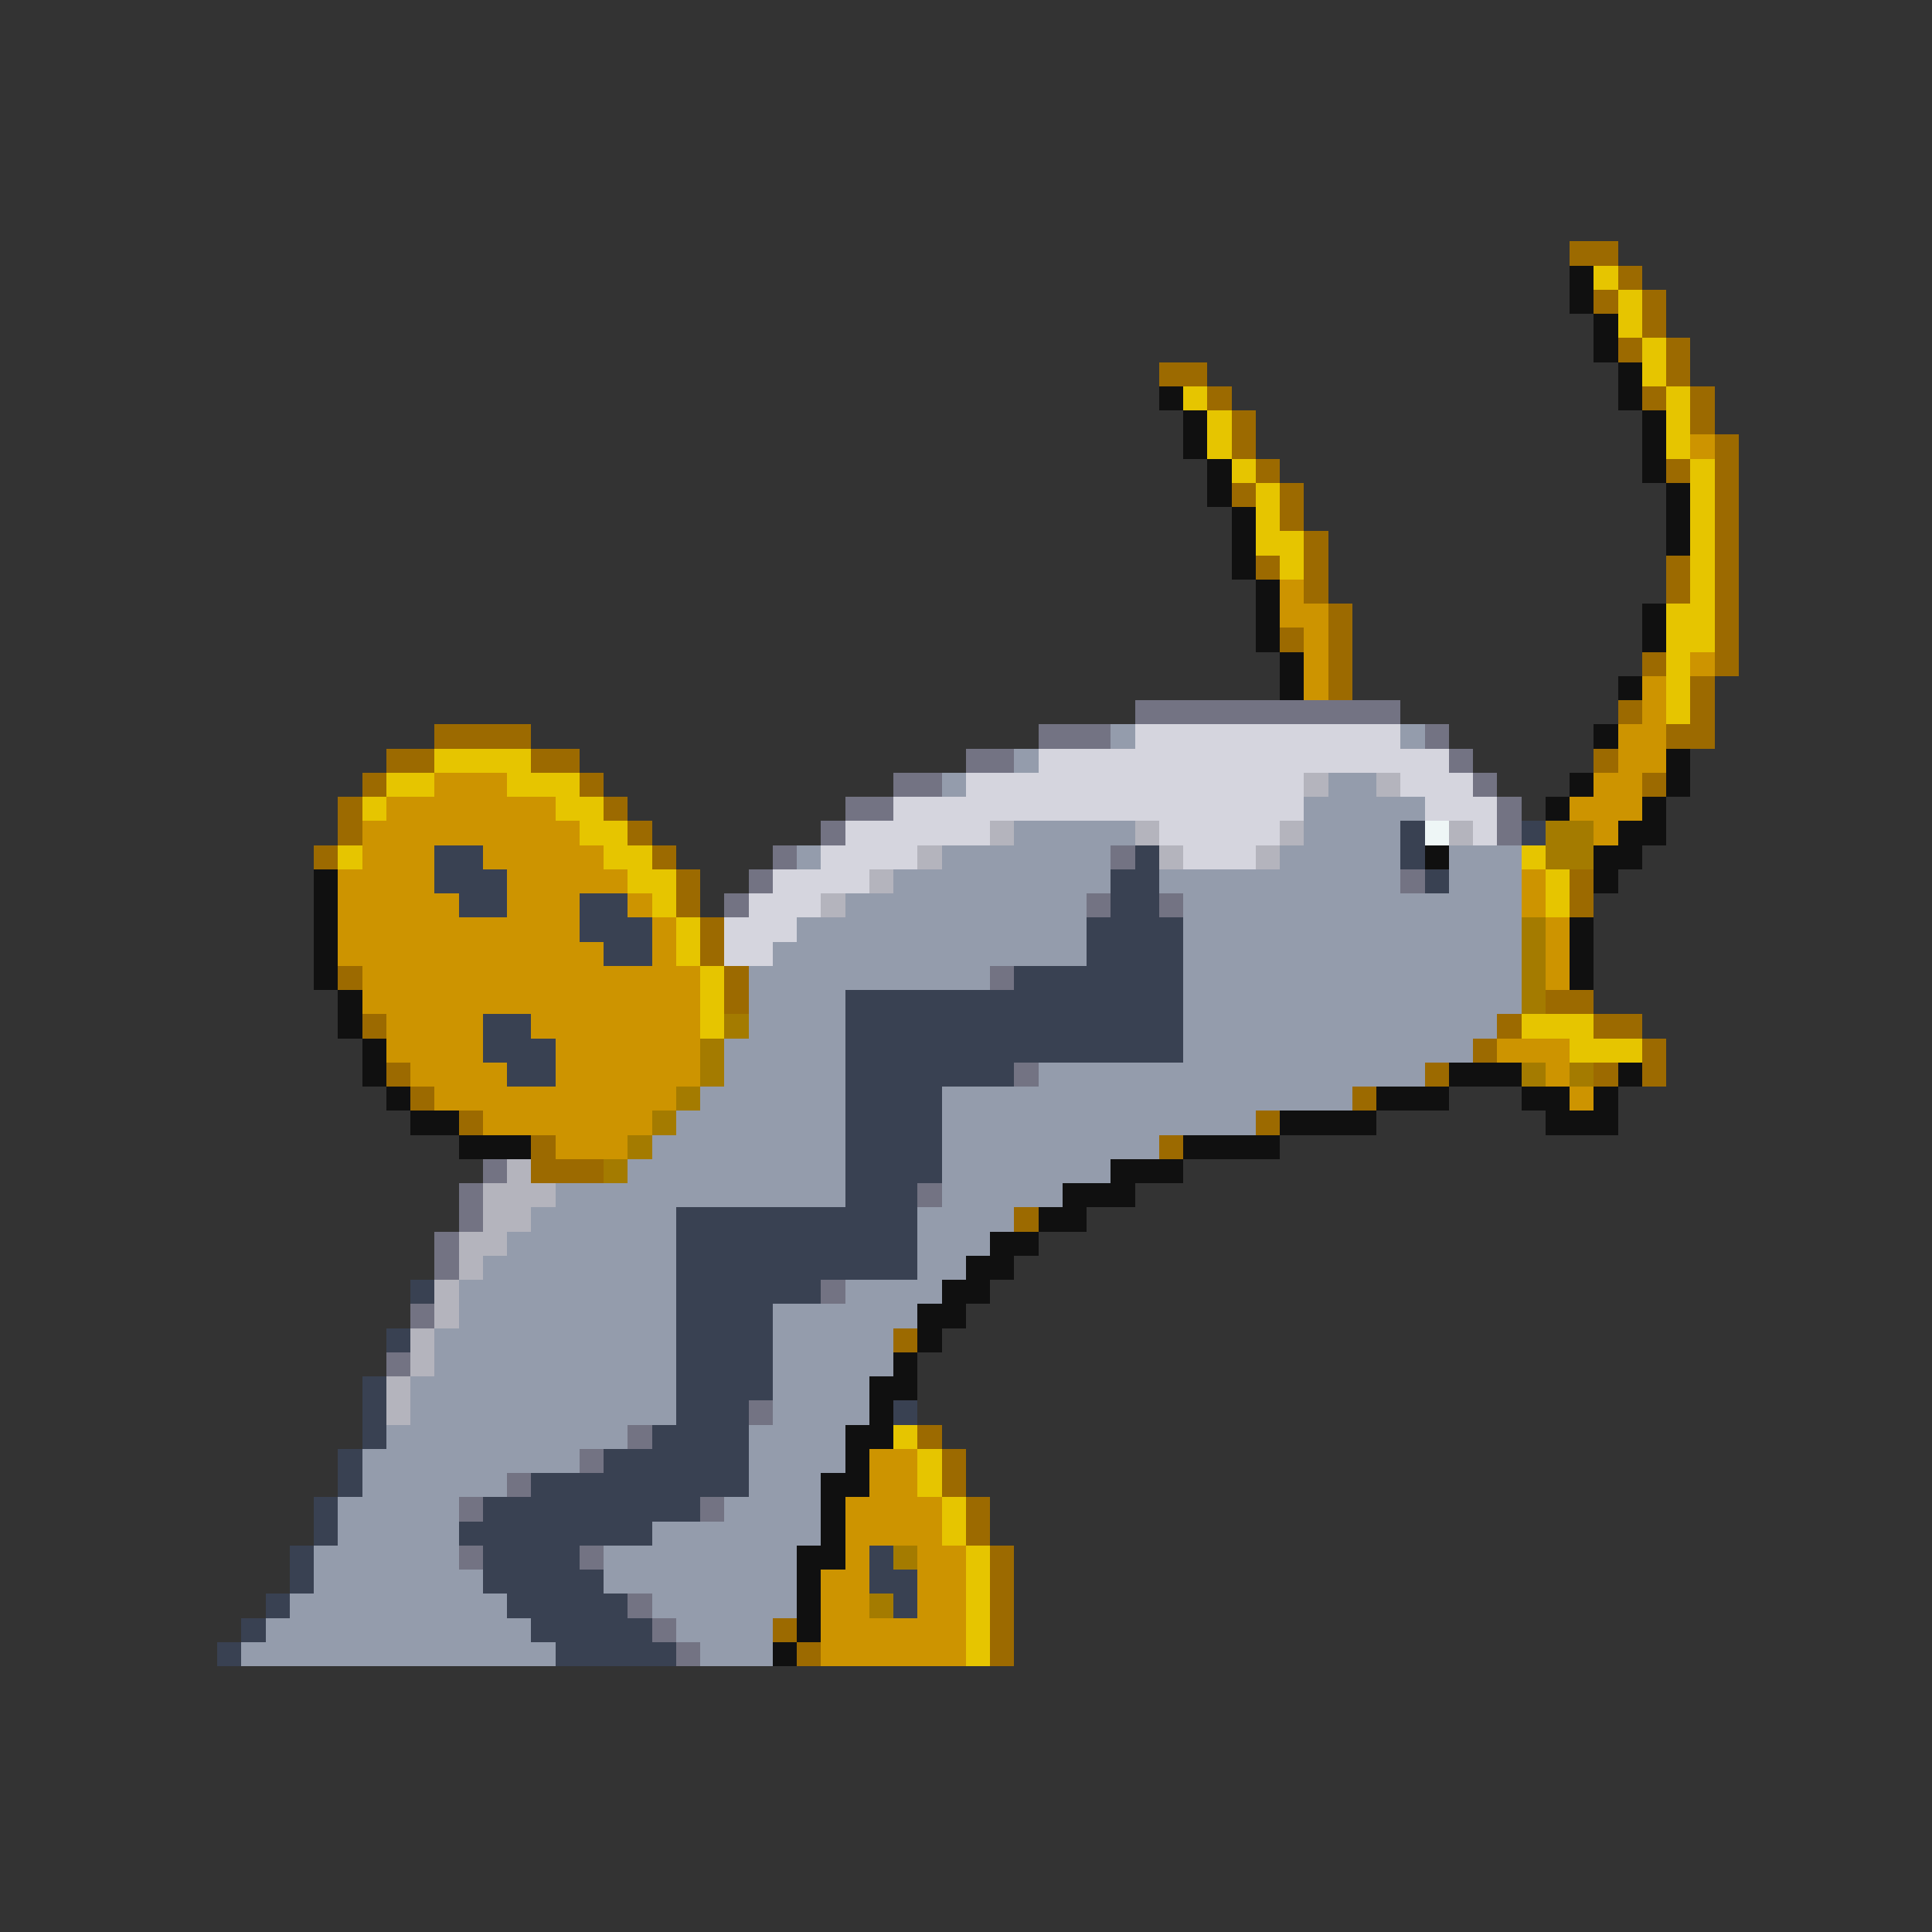 <svg xmlns="http://www.w3.org/2000/svg" viewBox="0 -0.5 80 80" shape-rendering="crispEdges">
<rect x="0" y="-0.5" width="80" height="80" fill="#333333" stroke="none"/>
<path stroke="#9c6a00" d="M65 10h2M67 11h1M66 12h1M68 12h1M68 13h1M67 14h1M69 14h1M48 15h2M69 15h1M50 16h1M68 16h1M70 16h1M51 17h1M70 17h1M51 18h1M71 18h1M52 19h1M69 19h1M71 19h1M51 20h1M53 20h1M71 20h1M53 21h1M71 21h1M54 22h1M71 22h1M52 23h1M54 23h1M69 23h1M71 23h1M54 24h1M69 24h1M71 24h1M55 25h1M71 25h1M53 26h1M55 26h1M71 26h1M55 27h1M68 27h1M71 27h1M55 28h1M70 28h1M67 29h1M70 29h1M18 30h4M69 30h2M16 31h2M22 31h2M66 31h1M15 32h1M24 32h1M68 32h1M14 33h1M25 33h1M14 34h1M26 34h1M13 35h1M27 35h1M28 36h1M65 36h1M28 37h1M65 37h1M29 38h1M29 39h1M14 40h1M30 40h1M30 41h1M64 41h2M15 42h1M62 42h1M66 42h2M61 43h1M68 43h1M16 44h1M59 44h1M66 44h1M68 44h1M17 45h1M56 45h1M19 46h1M52 46h1M22 47h1M48 47h1M22 48h3M42 50h1M37 55h1M38 59h1M39 60h1M39 61h1M40 62h1M40 63h1M41 64h1M41 65h1M41 66h1M32 67h1M41 67h1M33 68h1M41 68h1" />
<path stroke="#101010" d="M65 11h1M65 12h1M66 13h1M66 14h1M67 15h1M48 16h1M67 16h1M49 17h1M68 17h1M49 18h1M68 18h1M50 19h1M68 19h1M50 20h1M69 20h1M51 21h1M69 21h1M51 22h1M69 22h1M51 23h1M52 24h1M52 25h1M68 25h1M52 26h1M68 26h1M53 27h1M53 28h1M67 28h1M66 30h1M69 31h1M65 32h1M69 32h1M64 33h1M68 33h1M67 34h2M59 35h1M66 35h2M13 36h1M66 36h1M13 37h1M13 38h1M65 38h1M13 39h1M65 39h1M13 40h1M65 40h1M14 41h1M14 42h1M15 43h1M15 44h1M60 44h3M67 44h1M16 45h1M57 45h3M63 45h2M66 45h1M17 46h2M53 46h4M64 46h3M19 47h3M49 47h4M46 48h3M44 49h3M43 50h2M41 51h2M40 52h2M39 53h2M38 54h2M38 55h1M37 56h1M36 57h2M36 58h1M35 59h2M35 60h1M34 61h2M34 62h1M34 63h1M33 64h2M33 65h1M33 66h1M33 67h1M32 68h1" />
<path stroke="#e6c500" d="M66 11h1M67 12h1M67 13h1M68 14h1M68 15h1M49 16h1M69 16h1M50 17h1M69 17h1M50 18h1M69 18h1M51 19h1M70 19h1M52 20h1M70 20h1M52 21h1M70 21h1M52 22h2M70 22h1M53 23h1M70 23h1M70 24h1M69 25h2M69 26h2M69 27h1M69 28h1M69 29h1M18 31h4M16 32h2M21 32h3M15 33h1M23 33h2M24 34h2M14 35h1M25 35h2M63 35h1M26 36h2M64 36h1M27 37h1M64 37h1M28 38h1M28 39h1M29 40h1M29 41h1M29 42h1M63 42h3M65 43h3M37 59h1M38 60h1M38 61h1M39 62h1M39 63h1M40 64h1M40 65h1M40 66h1M40 67h1M40 68h1" />
<path stroke="#cd9400" d="M70 18h1M53 24h1M53 25h2M54 26h1M54 27h1M70 27h1M54 28h1M68 28h1M68 29h1M67 30h2M67 31h2M18 32h3M66 32h2M16 33h7M65 33h3M15 34h9M66 34h1M15 35h3M20 35h5M14 36h4M21 36h5M63 36h1M14 37h5M21 37h3M26 37h1M63 37h1M14 38h10M27 38h1M64 38h1M14 39h11M27 39h1M64 39h1M15 40h14M64 40h1M15 41h14M16 42h4M22 42h7M16 43h4M23 43h6M62 43h3M17 44h4M23 44h6M64 44h1M18 45h10M65 45h1M20 46h7M23 47h3M36 60h2M36 61h2M35 62h4M35 63h4M35 64h1M38 64h2M34 65h2M38 65h2M34 66h2M38 66h2M34 67h6M34 68h6" />
<path stroke="#737383" d="M47 29h11M43 30h3M59 30h1M40 31h2M60 31h1M37 32h2M61 32h1M35 33h2M62 33h1M34 34h1M62 34h1M32 35h1M46 35h1M31 36h1M58 36h1M30 37h1M45 37h1M48 37h1M41 40h1M42 44h1M20 48h1M19 49h1M38 49h1M19 50h1M18 51h1M18 52h1M34 53h1M17 54h1M16 56h1M31 58h1M26 59h1M24 60h1M21 61h1M19 62h1M29 62h1M19 64h1M24 64h1M26 66h1M27 67h1M28 68h1" />
<path stroke="#949cac" d="M46 30h1M58 30h1M42 31h1M39 32h1M55 32h2M54 33h5M42 34h5M54 34h4M33 35h1M39 35h7M53 35h5M60 35h3M37 36h9M48 36h10M60 36h3M35 37h10M49 37h14M33 38h12M49 38h14M32 39h13M49 39h14M31 40h10M49 40h14M31 41h4M49 41h14M31 42h4M49 42h13M30 43h5M49 43h12M30 44h5M43 44h16M29 45h6M39 45h17M28 46h7M39 46h13M27 47h8M39 47h9M26 48h9M39 48h7M23 49h12M39 49h5M22 50h6M38 50h4M21 51h7M38 51h3M20 52h8M38 52h2M19 53h9M35 53h4M19 54h9M32 54h6M18 55h10M32 55h5M18 56h10M32 56h5M17 57h11M32 57h4M17 58h11M32 58h4M16 59h10M31 59h4M15 60h9M31 60h4M15 61h6M31 61h3M14 62h5M30 62h4M14 63h5M27 63h7M13 64h6M25 64h8M13 65h7M25 65h8M12 66h9M27 66h6M11 67h11M28 67h4M10 68h13M29 68h3" />
<path stroke="#d5d5de" d="M47 30h11M43 31h17M40 32h14M58 32h3M37 33h17M59 33h3M35 34h6M48 34h5M61 34h1M34 35h4M49 35h3M32 36h4M31 37h3M30 38h3M30 39h2" />
<path stroke="#b4b4bd" d="M54 32h1M57 32h1M41 34h1M47 34h1M53 34h1M60 34h1M38 35h1M48 35h1M52 35h1M36 36h1M34 37h1M21 48h1M20 49h3M20 50h2M19 51h2M19 52h1M18 53h1M18 54h1M17 55h1M17 56h1M16 57h1M16 58h1" />
<path stroke="#394152" d="M58 34h1M63 34h1M18 35h2M47 35h1M58 35h1M18 36h3M46 36h2M59 36h1M19 37h2M24 37h2M46 37h2M24 38h3M45 38h4M25 39h2M45 39h4M42 40h7M35 41h14M20 42h2M35 42h14M20 43h3M35 43h14M21 44h2M35 44h7M35 45h4M35 46h4M35 47h4M35 48h4M35 49h3M28 50h10M28 51h10M28 52h10M17 53h1M28 53h6M28 54h4M16 55h1M28 55h4M28 56h4M15 57h1M28 57h4M15 58h1M28 58h3M37 58h1M15 59h1M27 59h4M14 60h1M25 60h6M14 61h1M22 61h9M13 62h1M20 62h9M13 63h1M19 63h8M12 64h1M20 64h4M36 64h1M12 65h1M20 65h5M36 65h2M11 66h1M21 66h5M37 66h1M10 67h1M22 67h5M9 68h1M23 68h5" />
<path stroke="#eef6f6" d="M59 34h1" />
<path stroke="#a47b00" d="M64 34h2M64 35h2M63 38h1M63 39h1M63 40h1M63 41h1M30 42h1M29 43h1M29 44h1M63 44h1M65 44h1M28 45h1M27 46h1M26 47h1M25 48h1M37 64h1M36 66h1" />
</svg>